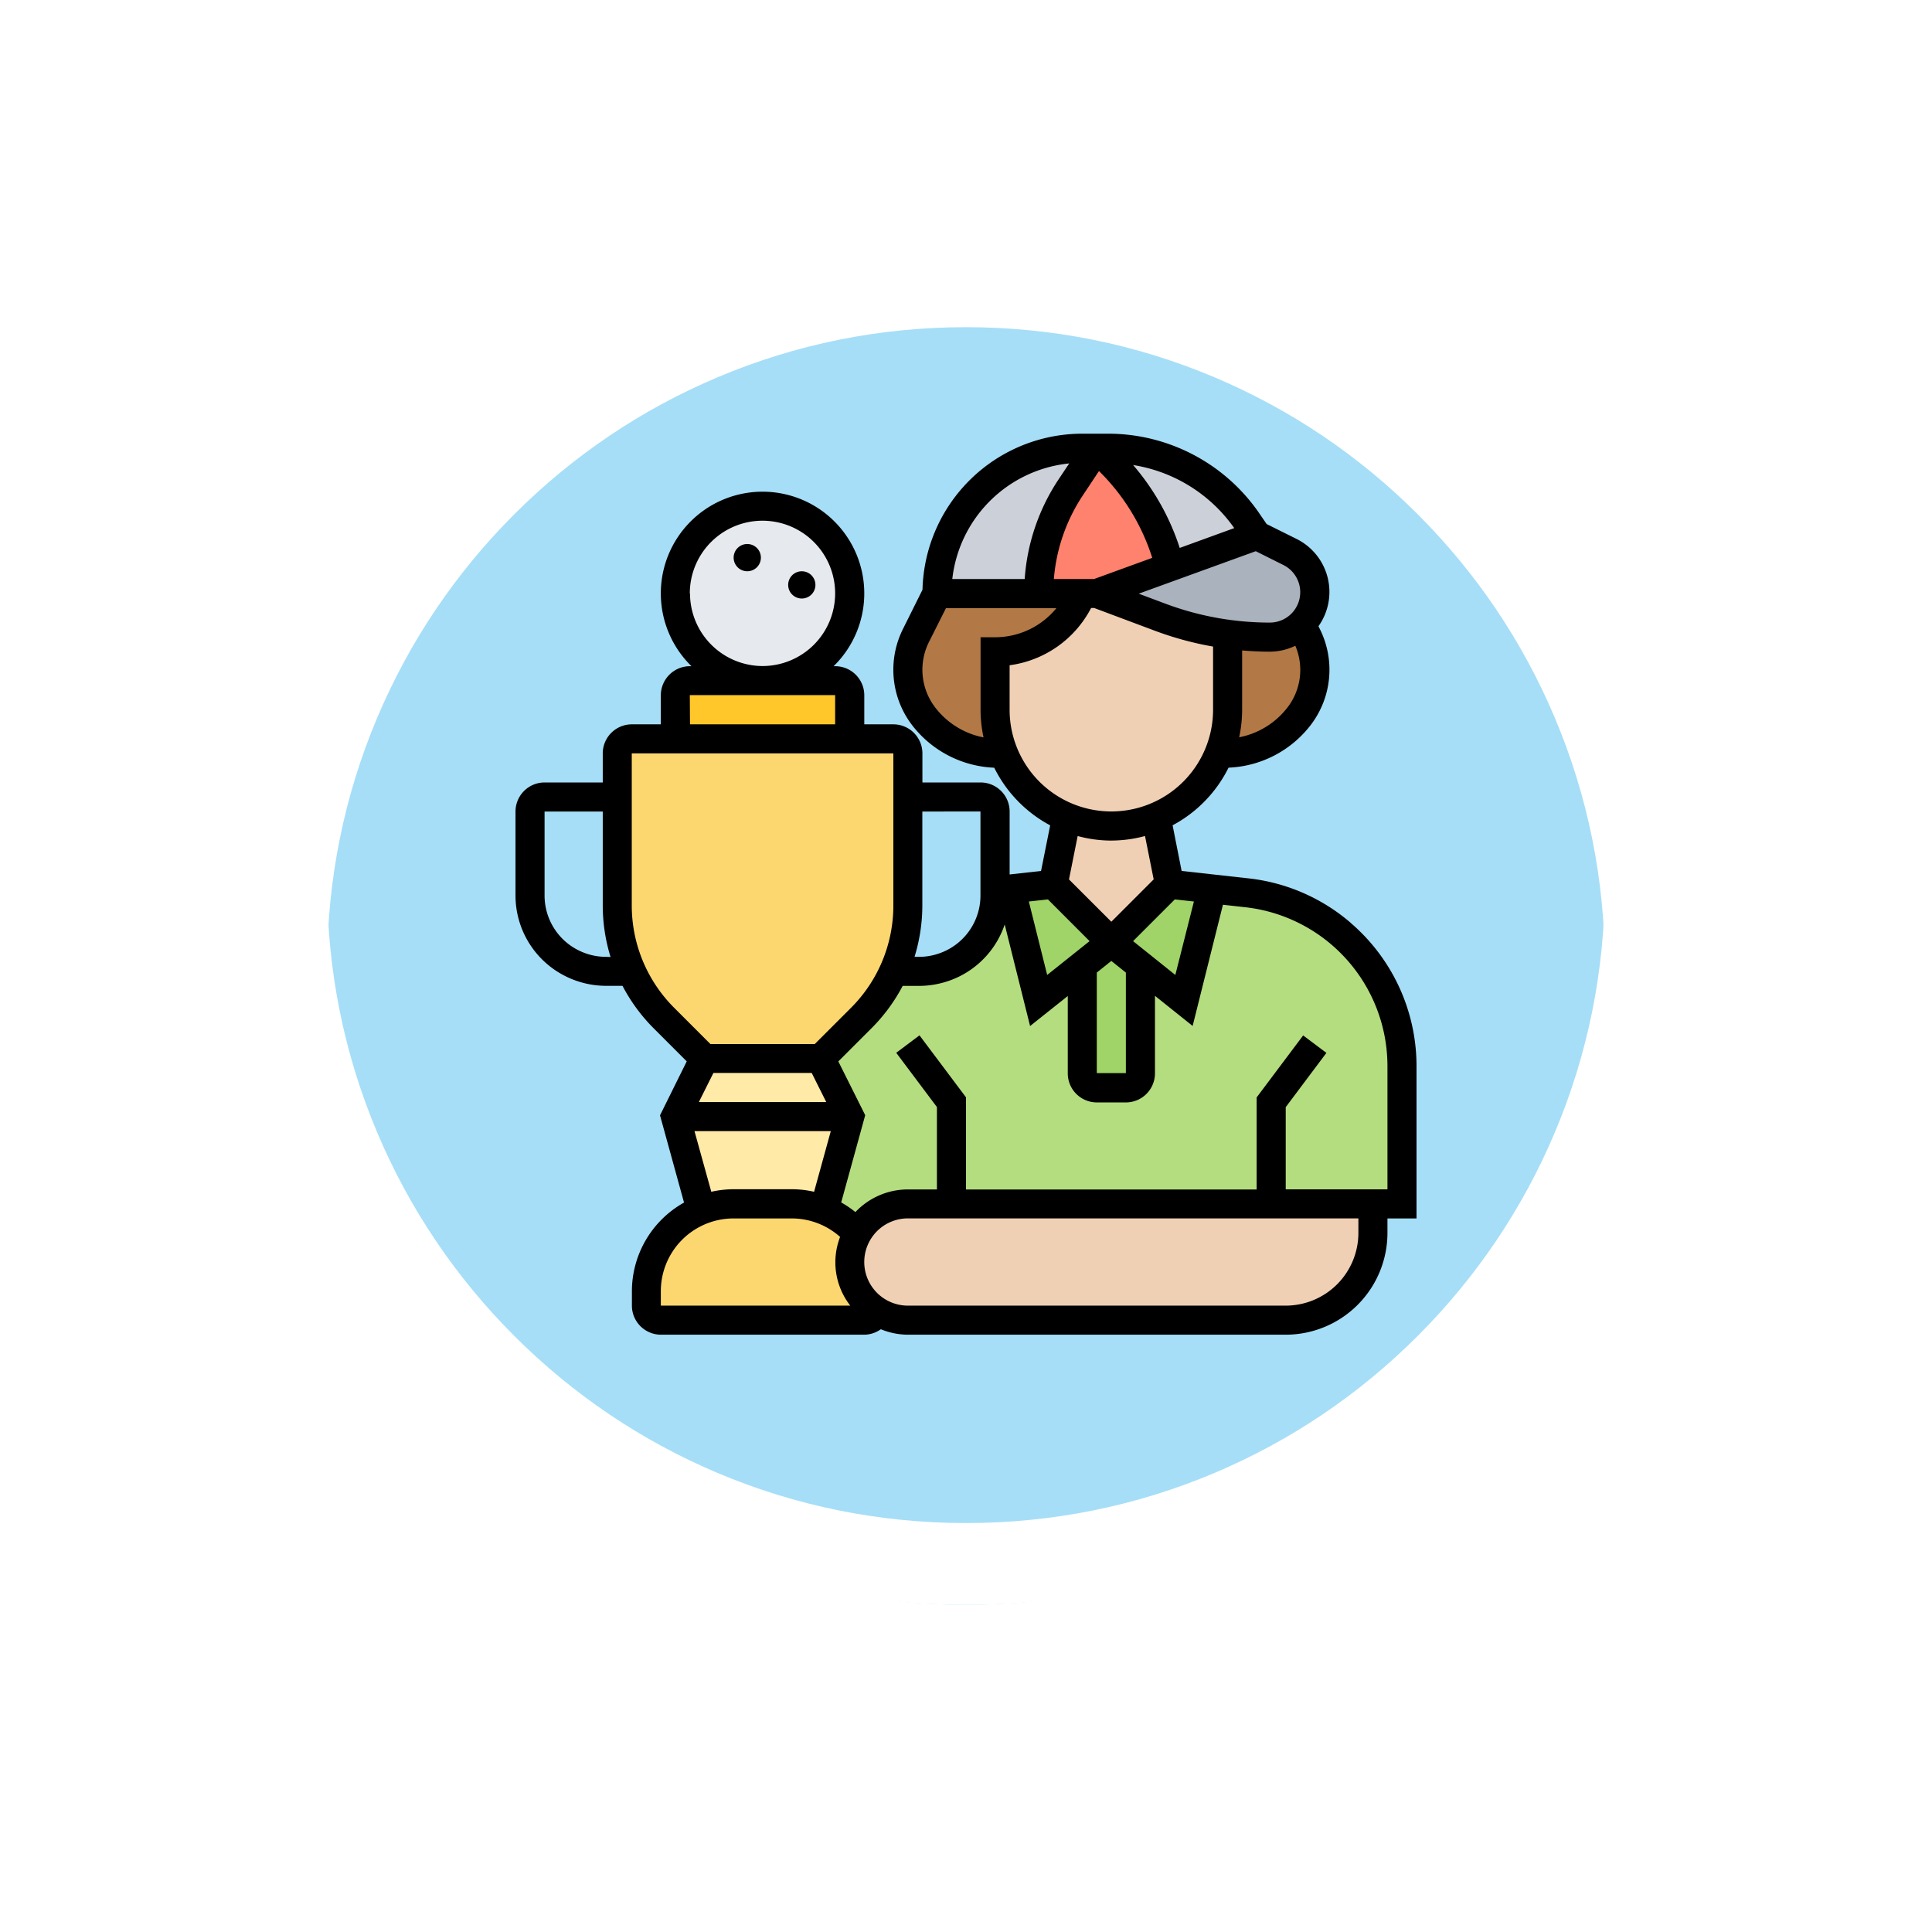 <svg xmlns="http://www.w3.org/2000/svg" xmlns:xlink="http://www.w3.org/1999/xlink" width="70.859" height="70.859" viewBox="0 0 70.859 70.859">
  <defs>
    <filter id="Trazado_874925" x="0" y="0" width="70.859" height="70.859" filterUnits="userSpaceOnUse">
      <feOffset dy="3" input="SourceAlpha"/>
      <feGaussianBlur stdDeviation="3" result="blur"/>
      <feFlood flood-opacity="0.161"/>
      <feComposite operator="in" in2="blur"/>
      <feComposite in="SourceGraphic"/>
    </filter>
  </defs>
  <g id="Grupo_1108324" data-name="Grupo 1108324" transform="translate(9 6)">
    <g transform="matrix(1, 0, 0, 1, -9, -6)" filter="url(#Trazado_874925)">
      <g id="Trazado_874925-2" data-name="Trazado 874925" transform="translate(9 6)" fill="#97d8f6" opacity="0.859">
        <path d="M 26.43 51.36 C 23.063 51.36 19.799 50.701 16.726 49.401 C 13.758 48.145 11.092 46.348 8.802 44.058 C 6.512 41.768 4.714 39.102 3.458 36.133 C 2.159 33.061 1.5 29.796 1.5 26.43 C 1.5 23.063 2.159 19.799 3.458 16.726 C 4.714 13.758 6.512 11.092 8.802 8.802 C 11.092 6.512 13.758 4.714 16.726 3.458 C 19.799 2.159 23.063 1.5 26.43 1.5 C 29.796 1.5 33.06 2.159 36.133 3.458 C 39.101 4.714 41.768 6.512 44.057 8.802 C 46.347 11.092 48.145 13.758 49.401 16.726 C 50.7 19.799 51.359 23.063 51.359 26.43 C 51.359 29.796 50.7 33.061 49.401 36.133 C 48.145 39.102 46.347 41.768 44.057 44.058 C 41.768 46.348 39.101 48.145 36.133 49.401 C 33.06 50.701 29.796 51.36 26.43 51.36 Z" stroke="none"/>
        <path d="M 26.43 3 C 23.265 3 20.197 3.619 17.311 4.84 C 14.521 6.02 12.015 7.71 9.862 9.862 C 7.71 12.015 6.02 14.521 4.84 17.311 C 3.619 20.197 3 23.265 3 26.43 C 3 29.594 3.619 32.662 4.84 35.549 C 6.02 38.338 7.71 40.844 9.862 42.997 C 12.015 45.15 14.521 46.84 17.311 48.02 C 20.197 49.24 23.265 49.86 26.43 49.86 C 29.594 49.86 32.662 49.24 35.549 48.02 C 38.338 46.84 40.844 45.15 42.997 42.997 C 45.15 40.844 46.839 38.338 48.019 35.549 C 49.24 32.662 49.859 29.594 49.859 26.43 C 49.859 23.265 49.24 20.197 48.019 17.311 C 46.839 14.521 45.15 12.015 42.997 9.862 C 40.844 7.71 38.338 6.02 35.549 4.84 C 32.662 3.619 29.594 3 26.43 3 M 26.43 3.814697265625e-06 C 41.026 3.814697265625e-06 52.859 11.833 52.859 26.43 L 52.859 26.43 C 52.859 41.027 41.026 52.86 26.43 52.86 C 11.833 52.86 0 41.027 0 26.43 L 0 26.43 C 0 11.833 11.833 3.814697265625e-06 26.43 3.814697265625e-06 Z" stroke="none" fill="#fff"/>
      </g>
    </g>
    <g id="Trazado_874923" data-name="Trazado 874923" fill="none">
      <path d="M26.43,0a26.43,26.43,0,0,1,26.43,26.43h0A26.43,26.43,0,1,1,0,26.43H0A26.43,26.43,0,0,1,26.43,0Z" stroke="none"/>
      <path d="M 26.43 3 C 23.265 3 20.197 3.619 17.311 4.84 C 14.521 6.02 12.015 7.71 9.862 9.862 C 7.71 12.015 6.02 14.521 4.84 17.311 C 3.619 20.197 3 23.265 3 26.43 C 3 29.594 3.619 32.662 4.84 35.549 C 6.02 38.338 7.71 40.844 9.862 42.997 C 12.015 45.15 14.521 46.84 17.311 48.02 C 20.197 49.24 23.265 49.86 26.43 49.86 C 29.594 49.86 32.662 49.24 35.549 48.02 C 38.338 46.84 40.844 45.15 42.997 42.997 C 45.15 40.844 46.839 38.338 48.019 35.549 C 49.24 32.662 49.859 29.594 49.859 26.43 C 49.859 23.265 49.24 20.197 48.019 17.311 C 46.839 14.521 45.15 12.015 42.997 9.862 C 40.844 7.71 38.338 6.02 35.549 4.84 C 32.662 3.619 29.594 3 26.43 3 M 26.43 3.814697265625e-06 C 41.026 3.814697265625e-06 52.859 11.833 52.859 26.43 L 52.859 26.43 C 52.859 41.027 41.026 52.86 26.43 52.86 C 11.833 52.86 0 41.027 0 26.43 L 0 26.43 C 0 11.833 11.833 3.814697265625e-06 26.43 3.814697265625e-06 Z" stroke="none" fill="#fff"/>
    </g>
    <g id="winner_2464920" transform="translate(8.907 8.906)">
      <g id="Grupo_1108294" data-name="Grupo 1108294" transform="translate(4.731 1.533)">
        <g id="Grupo_1108276" data-name="Grupo 1108276" transform="translate(17.056 18.122)">
          <path id="Trazado_902702" data-name="Trazado 902702" d="M42.132,36.853V40.8a.535.535,0,0,1-.533.533H40.533A.535.535,0,0,1,40,40.8V36.853L41.066,36Z" transform="translate(-40 -36)" fill="#a0d468"/>
        </g>
        <g id="Grupo_1108277" data-name="Grupo 1108277" transform="translate(7.462 16.161)">
          <path id="Trazado_902703" data-name="Trazado 902703" d="M28.972,32.32,30,36.413l1.6-1.279v3.944a.535.535,0,0,0,.533.533h1.066a.535.535,0,0,0,.533-.533V35.134l1.6,1.279,1.023-4.093,1.279.144a6.4,6.4,0,0,1,5.693,6.359v5.053H25.2a2.132,2.132,0,0,0-1.86,1.087,3.149,3.149,0,0,0-1.215-.853V44.1l.943-3.427L22,38.546l1.482-1.482a5.716,5.716,0,0,0,1.183-1.716H25.6a2.826,2.826,0,0,0,1.253-.293,2.8,2.8,0,0,0,1.54-2.5v-.171Z" transform="translate(-22 -32.32)" fill="#b4dd7f"/>
        </g>
        <g id="Grupo_1108278" data-name="Grupo 1108278" transform="translate(14.434 15.99)">
          <path id="Trazado_902704" data-name="Trazado 902704" d="M38.768,34.132l-1.066.853-1.6,1.279L35.08,32.171,36.636,32Z" transform="translate(-35.08 -32)" fill="#a0d468"/>
        </g>
        <g id="Grupo_1108279" data-name="Grupo 1108279" transform="translate(18.122 15.99)">
          <path id="Trazado_902705" data-name="Trazado 902705" d="M45.688,32.171l-1.023,4.093-1.6-1.279L42,34.132,44.132,32Z" transform="translate(-42 -32)" fill="#a0d468"/>
        </g>
        <g id="Grupo_1108280" data-name="Grupo 1108280" transform="translate(17.589 3.198)">
          <path id="Trazado_902706" data-name="Trazado 902706" d="M48.084,8.613a1.65,1.65,0,0,1,.432,2.638c-.005.005-.016.016-.021.016a1.625,1.625,0,0,1-1.146.464,11.607,11.607,0,0,1-1.551-.107A11.462,11.462,0,0,1,43.313,11L41,10.132l2.686-.975L46.863,8Z" transform="translate(-41 -8)" fill="#aab2bd"/>
        </g>
        <g id="Grupo_1108281" data-name="Grupo 1108281" transform="translate(11.726)">
          <path id="Trazado_902707" data-name="Trazado 902707" d="M35.863,2l-.949,1.423A7.029,7.029,0,0,0,33.731,7.33H30A5.332,5.332,0,0,1,35.33,2Z" transform="translate(-30 -2)" fill="#ccd1d9"/>
        </g>
        <g id="Grupo_1108282" data-name="Grupo 1108282" transform="translate(17.589 0)">
          <path id="Trazado_902708" data-name="Trazado 902708" d="M46.57,4.756l.293.442L43.686,6.355a8.255,8.255,0,0,0-2.175-3.843L41,2h.416A6.214,6.214,0,0,1,46.57,4.756Z" transform="translate(-41 -2)" fill="#ccd1d9"/>
        </g>
        <g id="Grupo_1108283" data-name="Grupo 1108283" transform="translate(15.457 0)">
          <path id="Trazado_902709" data-name="Trazado 902709" d="M41.818,6.355l-2.686.975H37a7.029,7.029,0,0,1,1.183-3.907L39.132,2l.512.512A8.255,8.255,0,0,1,41.818,6.355Z" transform="translate(-37 -2)" fill="#ff826e"/>
        </g>
        <g id="Grupo_1108284" data-name="Grupo 1108284" transform="translate(10.66 5.33)">
          <path id="Trazado_902710" data-name="Trazado 902710" d="M32.8,12h1.6l-.112.224A3.463,3.463,0,0,1,31.2,14.132v2.132a4.314,4.314,0,0,0,.309,1.6h-.181a3.433,3.433,0,0,1-2.766-1.386A2.816,2.816,0,0,1,28,14.793a2.778,2.778,0,0,1,.3-1.253L29.066,12Z" transform="translate(-28 -12)" fill="#b27946"/>
        </g>
        <g id="Grupo_1108285" data-name="Grupo 1108285" transform="translate(22.077 6.465)">
          <path id="Trazado_902711" data-name="Trazado 902711" d="M51.147,18.5a3.487,3.487,0,0,1-1.546.362H49.42a4.314,4.314,0,0,0,.309-1.6V14.487a11.607,11.607,0,0,0,1.551.107,1.625,1.625,0,0,0,1.146-.464l.2.405a2.778,2.778,0,0,1,.3,1.253,2.816,2.816,0,0,1-.56,1.684A3.47,3.47,0,0,1,51.147,18.5Z" transform="translate(-49.42 -14.13)" fill="#b27946"/>
        </g>
        <g id="Grupo_1108286" data-name="Grupo 1108286" transform="translate(1.066 27.716)">
          <path id="Trazado_902712" data-name="Trazado 902712" d="M17.462,56.132A2.124,2.124,0,0,0,18.48,57.95a.529.529,0,0,1-.485.314H10.533A.535.535,0,0,1,10,57.731V57.2a3.2,3.2,0,0,1,2.009-2.969A3.147,3.147,0,0,1,13.2,54H15.33a3.051,3.051,0,0,1,1.189.235,3.149,3.149,0,0,1,1.215.853,2.162,2.162,0,0,0-.272,1.045Z" transform="translate(-10 -54)" fill="#fcd770"/>
        </g>
        <g id="Grupo_1108287" data-name="Grupo 1108287" transform="translate(2.132 22.386)">
          <path id="Trazado_902713" data-name="Trazado 902713" d="M17.33,44H13.066L12,46.132l.943,3.427a3.147,3.147,0,0,1,1.189-.229h2.132a3.051,3.051,0,0,1,1.189.235v-.005l.943-3.427Z" transform="translate(-12 -44)" fill="#ffeaa7"/>
        </g>
        <g id="Grupo_1108288" data-name="Grupo 1108288" transform="translate(0 10.66)">
          <path id="Trazado_902714" data-name="Trazado 902714" d="M18.66,24.132V28.1a5.935,5.935,0,0,1-1.716,4.147l-1.482,1.482H11.2L9.716,32.244A5.935,5.935,0,0,1,8,28.1V22.533A.535.535,0,0,1,8.533,22h9.594a.535.535,0,0,1,.533.533Z" transform="translate(-8 -22)" fill="#fcd770"/>
        </g>
        <g id="Grupo_1108289" data-name="Grupo 1108289" transform="translate(2.132 8.528)">
          <path id="Trazado_902715" data-name="Trazado 902715" d="M18.4,18.533v1.6H12v-1.6A.535.535,0,0,1,12.533,18h5.33A.535.535,0,0,1,18.4,18.533Z" transform="translate(-12 -18)" fill="#ffc729"/>
        </g>
        <g id="Grupo_1108290" data-name="Grupo 1108290" transform="translate(2.132 2.132)">
          <path id="Trazado_902716" data-name="Trazado 902716" d="M15.2,6A3.2,3.2,0,1,1,12,9.2,3.2,3.2,0,0,1,15.2,6Z" transform="translate(-12 -6)" fill="#e6e9ed"/>
        </g>
        <g id="Grupo_1108291" data-name="Grupo 1108291" transform="translate(8.528 27.716)">
          <path id="Trazado_902717" data-name="Trazado 902717" d="M43.188,54v1.066a3.2,3.2,0,0,1-3.2,3.2H26.132a2.151,2.151,0,0,1-1.114-.314A2.124,2.124,0,0,1,24,56.132a2.162,2.162,0,0,1,.272-1.045A2.132,2.132,0,0,1,26.132,54H43.188Z" transform="translate(-24 -54)" fill="#f0d0b4"/>
        </g>
        <g id="Grupo_1108292" data-name="Grupo 1108292" transform="translate(15.99 13.533)">
          <path id="Trazado_902718" data-name="Trazado 902718" d="M41.774,27.39l.49,2.457-2.132,2.132L38,29.847l.49-2.457a4.307,4.307,0,0,0,3.283,0Z" transform="translate(-38 -27.39)" fill="#f0d0b4"/>
        </g>
        <g id="Grupo_1108293" data-name="Grupo 1108293" transform="translate(13.858 5.33)">
          <path id="Trazado_902719" data-name="Trazado 902719" d="M37.731,12l2.313.869a11.462,11.462,0,0,0,2.484.624v2.772A4.271,4.271,0,0,1,36.622,20.2l-1.375-.922a4.387,4.387,0,0,1-.938-1.418,4.314,4.314,0,0,1-.309-1.6V14.132a3.463,3.463,0,0,0,3.086-1.908L37.2,12Z" transform="translate(-34 -12)" fill="#f0d0b4"/>
        </g>
      </g>
      <g id="Grupo_1108295" data-name="Grupo 1108295" transform="translate(1 1)">
        <circle id="Elipse_14903" data-name="Elipse 14903" cx="0.5" cy="0.5" r="0.5" transform="translate(10 5.046)"/>
        <circle id="Elipse_14904" data-name="Elipse 14904" cx="0.5" cy="0.5" r="0.5" transform="translate(8 4.046)"/>
        <path id="Trazado_902720" data-name="Trazado 902720" d="M31.626,18.935a6.9,6.9,0,0,0-3.745-1.626l-2.45-.272L25.1,15.363a4.822,4.822,0,0,0,2.052-2.114,4.005,4.005,0,0,0,3.031-1.587,3.338,3.338,0,0,0,.316-3.5l-.049-.1a2.171,2.171,0,0,0-.8-3.2l-1.1-.547L28.333,4a6.727,6.727,0,0,0-5.6-3h-.95a5.867,5.867,0,0,0-5.856,5.723L15.21,8.164a3.344,3.344,0,0,0,.316,3.5,4.007,4.007,0,0,0,3.032,1.587,4.824,4.824,0,0,0,2.052,2.114l-.335,1.673-1.152.128V14.858a1.067,1.067,0,0,0-1.066-1.066H15.924V12.726a1.067,1.067,0,0,0-1.066-1.066H13.792V10.594a1.067,1.067,0,0,0-1.066-1.066h-.059a3.731,3.731,0,1,0-5.213,0H7.4A1.067,1.067,0,0,0,6.33,10.594V11.66H5.264A1.067,1.067,0,0,0,4.2,12.726v1.066H2.066A1.067,1.067,0,0,0,1,14.858V17.93A3.306,3.306,0,0,0,2.838,20.9a3.343,3.343,0,0,0,1.486.351h.6a6.4,6.4,0,0,0,1.147,1.561l1.209,1.209L6.3,26l.881,3.2a3.731,3.731,0,0,0-1.912,3.254v.533A1.067,1.067,0,0,0,6.33,34.046h7.462a1.061,1.061,0,0,0,.607-.2,2.637,2.637,0,0,0,.992.2H29.249a3.735,3.735,0,0,0,3.731-3.731v-.533h1.066V24.2a6.923,6.923,0,0,0-2.42-5.262Zm-9.571.676L20.5,20.852l-.673-2.694.7-.077Zm.265,1.153.533-.426.533.426v3.688H22.32Zm1.331-1.153,1.53-1.53.7.077L25.2,20.852Zm5.676-8.588a2.936,2.936,0,0,1-1.786,1.112,4.8,4.8,0,0,0,.109-1.008V8.95c.337.028.677.045,1.018.045a2.16,2.16,0,0,0,.933-.217,2.257,2.257,0,0,1-.274,2.246ZM28.15,5.31l1.016.508a1.114,1.114,0,0,1-.5,2.11,10.9,10.9,0,0,1-3.848-.7l-.961-.36ZM21.814,3.253,22.4,2.37l.053.053a7.734,7.734,0,0,1,1.9,3.131l-2.132.776H20.745A6.48,6.48,0,0,1,21.814,3.253Zm5.547,1.21-2,.727a8.8,8.8,0,0,0-1.709-3.04,5.6,5.6,0,0,1,3.708,2.313ZM21.308,2.091l-.381.571A7.535,7.535,0,0,0,19.675,6.33H17.02a4.8,4.8,0,0,1,4.288-4.239Zm-4.929,8.932a2.274,2.274,0,0,1-.215-2.383L16.787,7.4h4.05a2.9,2.9,0,0,1-2.247,1.066h-.533v2.665a4.8,4.8,0,0,0,.109,1.008A2.936,2.936,0,0,1,16.379,11.023Zm2.743.1V9.493a3.956,3.956,0,0,0,2.989-2.1h.112l2.223.833a11.97,11.97,0,0,0,2.138.582v2.316a3.731,3.731,0,1,1-7.462,0Zm3.731,4.8a4.769,4.769,0,0,0,1.235-.167l.318,1.591L22.853,18.9,21.3,17.348l.318-1.591A4.776,4.776,0,0,0,22.853,15.924Zm-4.8-1.066V17.93a2.246,2.246,0,0,1-1.248,2.02,2.276,2.276,0,0,1-1.01.238h-.16a6.417,6.417,0,0,0,.286-1.9V14.858Zm-10.66-8a2.665,2.665,0,1,1,2.665,2.665A2.668,2.668,0,0,1,7.4,6.863Zm0,3.731h5.33V11.66H7.4ZM4.324,20.188a2.272,2.272,0,0,1-1.01-.238,2.245,2.245,0,0,1-1.248-2.02V14.858H4.2v3.435a6.417,6.417,0,0,0,.286,1.9Zm.94-1.9V12.726h9.594v5.567A5.3,5.3,0,0,1,13.3,22.062l-1.325,1.325H8.15L6.825,22.062a5.3,5.3,0,0,1-1.561-3.769Zm6.6,6.159.533,1.066H7.725l.533-1.066Zm-4.3,2.132h5l-.613,2.225a3.724,3.724,0,0,0-.82-.093H9a3.736,3.736,0,0,0-.819.093ZM6.33,32.447A2.668,2.668,0,0,1,9,29.782h2.132a2.663,2.663,0,0,1,1.773.678,2.582,2.582,0,0,0,.373,2.52H6.33Zm25.584-2.132a2.668,2.668,0,0,1-2.665,2.665H15.391a1.6,1.6,0,0,1,0-3.2H31.914Zm1.066-1.6H29.249V25.7l1.492-1.99-.853-.64-1.706,2.274v3.376H17.523V25.341l-1.706-2.274-.853.64,1.492,1.99v3.021H15.391a2.653,2.653,0,0,0-1.925.831,3.686,3.686,0,0,0-.521-.354l.881-3.2-.986-1.972,1.209-1.209A6.4,6.4,0,0,0,15.2,21.253h.6a3.349,3.349,0,0,0,1.487-.351A3.3,3.3,0,0,0,18.942,19l.931,3.725,1.382-1.1v2.836a1.067,1.067,0,0,0,1.066,1.066h1.066a1.067,1.067,0,0,0,1.066-1.066V21.617l1.382,1.105,1.111-4.445.819.091A5.865,5.865,0,0,1,32.98,24.2Z" transform="translate(-1 -1)"/>
      </g>
    </g>
  </g>
</svg>
